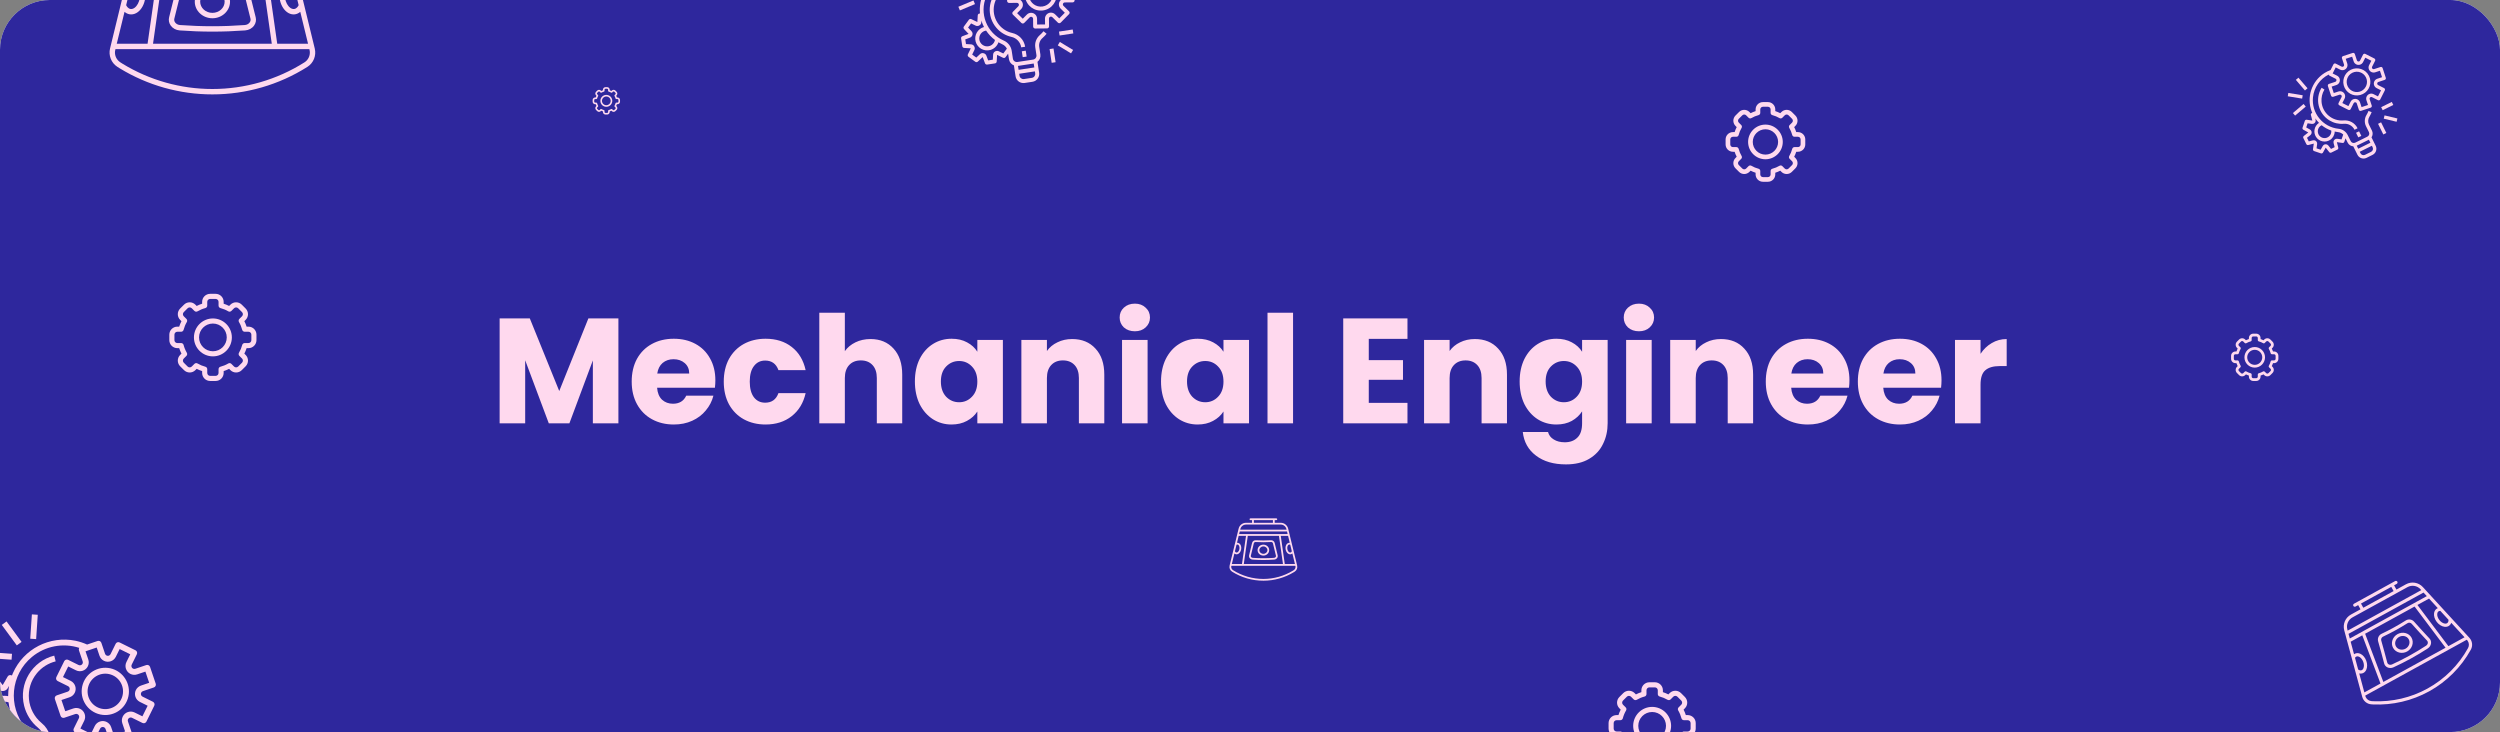 <svg width="1004" height="294" viewBox="0 0 1004 294" fill="none" xmlns="http://www.w3.org/2000/svg">
<rect x="0" y="0" width="1004" height="294" fill="#808080" stroke="none"/>
<g clip-path="url(#clip0)">
<rect width="1004" height="294" rx="20" fill="white"/>
<rect width="1004" height="294" rx="20" fill="#2E279D"/>
<path d="M248.352 127.88V170H238.092V144.74L228.672 170H220.392L210.912 144.68V170H200.652V127.88H212.772L224.592 157.04L236.292 127.88H248.352ZM287.29 152.72C287.29 153.68 287.23 154.68 287.11 155.72H263.89C264.05 157.8 264.71 159.4 265.87 160.52C267.07 161.6 268.53 162.14 270.25 162.14C272.81 162.14 274.59 161.06 275.59 158.9H286.51C285.95 161.1 284.93 163.08 283.45 164.84C282.01 166.6 280.19 167.98 277.99 168.98C275.79 169.98 273.33 170.48 270.61 170.48C267.33 170.48 264.41 169.78 261.85 168.38C259.29 166.98 257.29 164.98 255.85 162.38C254.41 159.78 253.69 156.74 253.69 153.26C253.69 149.78 254.39 146.74 255.79 144.14C257.23 141.54 259.23 139.54 261.79 138.14C264.35 136.74 267.29 136.04 270.61 136.04C273.85 136.04 276.73 136.72 279.25 138.08C281.77 139.44 283.73 141.38 285.13 143.9C286.57 146.42 287.29 149.36 287.29 152.72ZM276.79 150.02C276.79 148.26 276.19 146.86 274.99 145.82C273.79 144.78 272.29 144.26 270.49 144.26C268.77 144.26 267.31 144.76 266.11 145.76C264.95 146.76 264.23 148.18 263.95 150.02H276.79ZM290.662 153.26C290.662 149.78 291.362 146.74 292.762 144.14C294.202 141.54 296.182 139.54 298.702 138.14C301.262 136.74 304.182 136.04 307.462 136.04C311.662 136.04 315.162 137.14 317.962 139.34C320.802 141.54 322.662 144.64 323.542 148.64H312.622C311.702 146.08 309.922 144.8 307.282 144.8C305.402 144.8 303.902 145.54 302.782 147.02C301.662 148.46 301.102 150.54 301.102 153.26C301.102 155.98 301.662 158.08 302.782 159.56C303.902 161 305.402 161.72 307.282 161.72C309.922 161.72 311.702 160.44 312.622 157.88H323.542C322.662 161.8 320.802 164.88 317.962 167.12C315.122 169.36 311.622 170.48 307.462 170.48C304.182 170.48 301.262 169.78 298.702 168.38C296.182 166.98 294.202 164.98 292.762 162.38C291.362 159.78 290.662 156.74 290.662 153.26ZM349.611 136.16C353.451 136.16 356.531 137.44 358.851 140C361.171 142.52 362.331 146 362.331 150.44V170H352.131V151.82C352.131 149.58 351.551 147.84 350.391 146.6C349.231 145.36 347.671 144.74 345.711 144.74C343.751 144.74 342.191 145.36 341.031 146.6C339.871 147.84 339.291 149.58 339.291 151.82V170H329.031V125.6H339.291V141.02C340.331 139.54 341.751 138.36 343.551 137.48C345.351 136.6 347.371 136.16 349.611 136.16ZM367.42 153.2C367.42 149.76 368.06 146.74 369.34 144.14C370.66 141.54 372.44 139.54 374.68 138.14C376.92 136.74 379.42 136.04 382.18 136.04C384.54 136.04 386.6 136.52 388.36 137.48C390.16 138.44 391.54 139.7 392.5 141.26V136.52H402.76V170H392.5V165.26C391.5 166.82 390.1 168.08 388.3 169.04C386.54 170 384.48 170.48 382.12 170.48C379.4 170.48 376.92 169.78 374.68 168.38C372.44 166.94 370.66 164.92 369.34 162.32C368.06 159.68 367.42 156.64 367.42 153.2ZM392.5 153.26C392.5 150.7 391.78 148.68 390.34 147.2C388.94 145.72 387.22 144.98 385.18 144.98C383.14 144.98 381.4 145.72 379.96 147.2C378.56 148.64 377.86 150.64 377.86 153.2C377.86 155.76 378.56 157.8 379.96 159.32C381.4 160.8 383.14 161.54 385.18 161.54C387.22 161.54 388.94 160.8 390.34 159.32C391.78 157.84 392.5 155.82 392.5 153.26ZM430.583 136.16C434.503 136.16 437.623 137.44 439.943 140C442.303 142.52 443.483 146 443.483 150.44V170H433.283V151.82C433.283 149.58 432.703 147.84 431.543 146.6C430.383 145.36 428.823 144.74 426.863 144.74C424.903 144.74 423.343 145.36 422.183 146.6C421.023 147.84 420.443 149.58 420.443 151.82V170H410.183V136.52H420.443V140.96C421.483 139.48 422.883 138.32 424.643 137.48C426.403 136.6 428.383 136.16 430.583 136.16ZM455.773 133.04C453.973 133.04 452.493 132.52 451.333 131.48C450.213 130.4 449.653 129.08 449.653 127.52C449.653 125.92 450.213 124.6 451.333 123.56C452.493 122.48 453.973 121.94 455.773 121.94C457.533 121.94 458.973 122.48 460.093 123.56C461.253 124.6 461.833 125.92 461.833 127.52C461.833 129.08 461.253 130.4 460.093 131.48C458.973 132.52 457.533 133.04 455.773 133.04ZM460.873 136.52V170H450.613V136.52H460.873ZM466.268 153.2C466.268 149.76 466.908 146.74 468.188 144.14C469.508 141.54 471.288 139.54 473.528 138.14C475.768 136.74 478.268 136.04 481.028 136.04C483.388 136.04 485.448 136.52 487.208 137.48C489.008 138.44 490.388 139.7 491.348 141.26V136.52H501.608V170H491.348V165.26C490.348 166.82 488.948 168.08 487.148 169.04C485.388 170 483.328 170.48 480.968 170.48C478.248 170.48 475.768 169.78 473.528 168.38C471.288 166.94 469.508 164.92 468.188 162.32C466.908 159.68 466.268 156.64 466.268 153.2ZM491.348 153.26C491.348 150.7 490.628 148.68 489.188 147.2C487.788 145.72 486.068 144.98 484.028 144.98C481.988 144.98 480.248 145.72 478.808 147.2C477.408 148.64 476.708 150.64 476.708 153.2C476.708 155.76 477.408 157.8 478.808 159.32C480.248 160.8 481.988 161.54 484.028 161.54C486.068 161.54 487.788 160.8 489.188 159.32C490.628 157.84 491.348 155.82 491.348 153.26ZM519.291 125.6V170H509.031V125.6H519.291ZM549.701 136.1V144.62H563.441V152.54H549.701V161.78H565.241V170H539.441V127.88H565.241V136.1H549.701ZM592.302 136.16C596.222 136.16 599.342 137.44 601.662 140C604.022 142.52 605.202 146 605.202 150.44V170H595.002V151.82C595.002 149.58 594.422 147.84 593.262 146.6C592.102 145.36 590.542 144.74 588.582 144.74C586.622 144.74 585.062 145.36 583.902 146.6C582.742 147.84 582.162 149.58 582.162 151.82V170H571.902V136.52H582.162V140.96C583.202 139.48 584.602 138.32 586.362 137.48C588.122 136.6 590.102 136.16 592.302 136.16ZM625.051 136.04C627.411 136.04 629.471 136.52 631.231 137.48C633.031 138.44 634.411 139.7 635.371 141.26V136.52H645.631V169.94C645.631 173.02 645.011 175.8 643.771 178.28C642.571 180.8 640.711 182.8 638.191 184.28C635.711 185.76 632.611 186.5 628.891 186.5C623.931 186.5 619.911 185.32 616.831 182.96C613.751 180.64 611.991 177.48 611.551 173.48H621.691C622.011 174.76 622.771 175.76 623.971 176.48C625.171 177.24 626.651 177.62 628.411 177.62C630.531 177.62 632.211 177 633.451 175.76C634.731 174.56 635.371 172.62 635.371 169.94V165.2C634.371 166.76 632.991 168.04 631.231 169.04C629.471 170 627.411 170.48 625.051 170.48C622.291 170.48 619.791 169.78 617.551 168.38C615.311 166.94 613.531 164.92 612.211 162.32C610.931 159.68 610.291 156.64 610.291 153.2C610.291 149.76 610.931 146.74 612.211 144.14C613.531 141.54 615.311 139.54 617.551 138.14C619.791 136.74 622.291 136.04 625.051 136.04ZM635.371 153.26C635.371 150.7 634.651 148.68 633.211 147.2C631.811 145.72 630.091 144.98 628.051 144.98C626.011 144.98 624.271 145.72 622.831 147.2C621.431 148.64 620.731 150.64 620.731 153.2C620.731 155.76 621.431 157.8 622.831 159.32C624.271 160.8 626.011 161.54 628.051 161.54C630.091 161.54 631.811 160.8 633.211 159.32C634.651 157.84 635.371 155.82 635.371 153.26ZM658.214 133.04C656.414 133.04 654.934 132.52 653.774 131.48C652.654 130.4 652.094 129.08 652.094 127.52C652.094 125.92 652.654 124.6 653.774 123.56C654.934 122.48 656.414 121.94 658.214 121.94C659.974 121.94 661.414 122.48 662.534 123.56C663.694 124.6 664.274 125.92 664.274 127.52C664.274 129.08 663.694 130.4 662.534 131.48C661.414 132.52 659.974 133.04 658.214 133.04ZM663.314 136.52V170H653.054V136.52H663.314ZM691.149 136.16C695.069 136.16 698.189 137.44 700.509 140C702.869 142.52 704.049 146 704.049 150.44V170H693.849V151.82C693.849 149.58 693.269 147.84 692.109 146.6C690.949 145.36 689.389 144.74 687.429 144.74C685.469 144.74 683.909 145.36 682.749 146.6C681.589 147.84 681.009 149.58 681.009 151.82V170H670.749V136.52H681.009V140.96C682.049 139.48 683.449 138.32 685.209 137.48C686.969 136.6 688.949 136.16 691.149 136.16ZM742.739 152.72C742.739 153.68 742.679 154.68 742.559 155.72H719.339C719.499 157.8 720.159 159.4 721.319 160.52C722.519 161.6 723.979 162.14 725.699 162.14C728.259 162.14 730.039 161.06 731.039 158.9H741.959C741.399 161.1 740.379 163.08 738.899 164.84C737.459 166.6 735.639 167.98 733.439 168.98C731.239 169.98 728.779 170.48 726.059 170.48C722.779 170.48 719.859 169.78 717.299 168.38C714.739 166.98 712.739 164.98 711.299 162.38C709.859 159.78 709.139 156.74 709.139 153.26C709.139 149.78 709.839 146.74 711.239 144.14C712.679 141.54 714.679 139.54 717.239 138.14C719.799 136.74 722.739 136.04 726.059 136.04C729.299 136.04 732.179 136.72 734.699 138.08C737.219 139.44 739.179 141.38 740.579 143.9C742.019 146.42 742.739 149.36 742.739 152.72ZM732.239 150.02C732.239 148.26 731.639 146.86 730.439 145.82C729.239 144.78 727.739 144.26 725.939 144.26C724.219 144.26 722.759 144.76 721.559 145.76C720.399 146.76 719.679 148.18 719.399 150.02H732.239ZM779.712 152.72C779.712 153.68 779.652 154.68 779.532 155.72H756.312C756.472 157.8 757.132 159.4 758.292 160.52C759.492 161.6 760.952 162.14 762.672 162.14C765.232 162.14 767.012 161.06 768.012 158.9H778.932C778.372 161.1 777.352 163.08 775.872 164.84C774.432 166.6 772.612 167.98 770.412 168.98C768.212 169.98 765.752 170.48 763.032 170.48C759.752 170.48 756.832 169.78 754.272 168.38C751.712 166.98 749.712 164.98 748.272 162.38C746.832 159.78 746.112 156.74 746.112 153.26C746.112 149.78 746.812 146.74 748.212 144.14C749.652 141.54 751.652 139.54 754.212 138.14C756.772 136.74 759.712 136.04 763.032 136.04C766.272 136.04 769.152 136.72 771.672 138.08C774.192 139.44 776.152 141.38 777.552 143.9C778.992 146.42 779.712 149.36 779.712 152.72ZM769.212 150.02C769.212 148.26 768.612 146.86 767.412 145.82C766.212 144.78 764.712 144.26 762.912 144.26C761.192 144.26 759.732 144.76 758.532 145.76C757.372 146.76 756.652 148.18 756.372 150.02H769.212ZM795.384 142.1C796.584 140.26 798.084 138.82 799.884 137.78C801.684 136.7 803.684 136.16 805.884 136.16V147.02H803.064C800.504 147.02 798.584 147.58 797.304 148.7C796.024 149.78 795.384 151.7 795.384 154.46V170H785.124V136.52H795.384V142.1Z" fill="#FFD9EE"/>
<path d="M991.727 256.163L973.023 235.766C971.282 233.867 968.489 233.408 966.232 234.65L962.399 236.76L961.468 235.067L962.523 234.487C962.836 234.314 962.95 233.921 962.778 233.608C962.606 233.295 962.212 233.181 961.899 233.353L960.277 234.246L946.984 241.56L945.362 242.453C945.049 242.625 944.934 243.018 945.107 243.331C945.279 243.644 945.672 243.759 945.986 243.586L947.041 243.006L947.972 244.698L944.139 246.807C941.881 248.049 940.774 250.654 941.447 253.141L948.665 279.85C949.116 281.521 950.578 282.73 952.302 282.858C952.607 282.88 952.854 282.896 953.036 282.904C960.867 283.252 968.637 281.439 975.506 277.659C982.581 273.766 988.385 267.972 992.289 260.904C992.289 260.904 992.3 260.885 992.3 260.885C993.142 259.353 992.912 257.455 991.727 256.163ZM947.468 270.462C947.941 270.566 948.412 270.543 948.845 270.383C948.959 270.342 949.068 270.292 949.173 270.234C949.647 269.973 950.028 269.551 950.287 268.995C950.756 267.984 950.757 266.62 950.291 265.349C949.826 264.077 948.945 263.037 947.933 262.568C947.254 262.253 946.564 262.207 945.939 262.437C945.739 262.51 945.552 262.61 945.38 262.733L944.022 257.711L948.688 255.144L956.007 274.503L949.524 278.07L947.468 270.462ZM945.771 264.183C945.93 263.921 946.135 263.742 946.383 263.652C946.758 263.515 947.137 263.625 947.389 263.741C948.095 264.069 948.725 264.836 949.075 265.794C949.426 266.751 949.44 267.743 949.112 268.45C948.995 268.701 948.778 269.03 948.399 269.169C947.874 269.362 947.342 269.085 947.039 268.872L945.771 264.183ZM943.167 254.546L973.289 237.971L974.605 239.406L943.675 256.425L943.167 254.546ZM949.833 254.513L969.696 243.584L982.132 260.128L957.153 273.872L949.833 254.513ZM983.277 259.497L970.841 242.954L975.505 240.388L979.021 244.222C978.825 244.301 978.642 244.405 978.474 244.534C977.945 244.94 977.613 245.548 977.516 246.29C977.371 247.395 977.778 248.696 978.603 249.769C979.428 250.844 980.581 251.573 981.686 251.717C982.294 251.797 982.855 251.701 983.328 251.441C983.433 251.383 983.533 251.318 983.629 251.244C983.996 250.963 984.268 250.578 984.433 250.123L989.758 255.931L983.277 259.497L983.277 259.497ZM983.321 248.911C983.338 249.281 983.286 249.877 982.841 250.217C982.523 250.461 982.129 250.47 981.854 250.434C981.082 250.333 980.251 249.79 979.63 248.98C979.008 248.173 978.698 247.23 978.799 246.458C978.835 246.183 978.945 245.804 979.263 245.56C979.47 245.4 979.73 245.323 980.036 245.328L983.321 248.911ZM948.175 242.382L960.334 235.691L961.265 237.383L949.106 244.074L948.175 242.382ZM944.762 247.941L966.856 235.784C968.589 234.831 970.732 235.183 972.069 236.641L972.389 236.99L942.819 253.26L942.696 252.803C942.18 250.894 943.03 248.894 944.762 247.941ZM991.166 260.261L991.156 260.278C987.37 267.132 981.743 272.75 974.882 276.525C968.222 280.19 960.687 281.949 953.093 281.611C952.91 281.603 952.667 281.587 952.398 281.567C951.368 281.491 950.475 280.849 950.061 279.925C950.002 279.793 949.872 279.356 949.872 279.356L990.658 256.913C990.658 256.913 990.916 257.203 990.979 257.291C991.605 258.156 991.688 259.312 991.166 260.261Z" fill="#FFD9EE"/>
<path d="M975.685 256.427C973.6 254.206 971.515 251.923 969.487 249.64C968.643 248.696 967.257 248.494 966.16 249.18C964.604 250.162 962.997 251.11 961.385 251.997C959.773 252.884 958.114 253.733 956.452 254.522C955.291 255.078 954.714 256.36 955.061 257.581C955.902 260.508 956.715 263.491 957.476 266.443C957.648 267.123 958.121 267.693 958.774 268.006C959.522 268.365 960.411 268.36 961.212 267.993C963.588 266.906 965.953 265.716 968.242 264.456C970.531 263.197 972.802 261.836 974.993 260.411C975.731 259.93 976.21 259.182 976.308 258.358C976.393 257.639 976.165 256.934 975.685 256.427ZM975.023 258.206C974.97 258.648 974.702 259.056 974.287 259.326C972.123 260.733 969.88 262.078 967.619 263.322C965.357 264.567 963.021 265.742 960.674 266.817C960.223 267.023 959.735 267.031 959.333 266.839C959.023 266.69 958.809 266.437 958.73 266.123C957.965 263.156 957.149 260.162 956.306 257.225C956.142 256.649 956.408 256.018 956.937 255.727C956.96 255.714 956.984 255.702 957.007 255.691C958.692 254.892 960.375 254.03 962.01 253.131C963.644 252.231 965.273 251.27 966.851 250.275C967.396 249.931 968.1 250.03 968.521 250.501C970.556 252.791 972.648 255.083 974.743 257.315C974.964 257.548 975.063 257.865 975.023 258.206Z" fill="#FFD9EE"/>
<path d="M962.852 254.659C960.807 255.784 960.007 258.266 961.066 260.191C962.126 262.117 964.651 262.769 966.695 261.644C968.739 260.519 969.54 258.038 968.48 256.112C967.42 254.186 964.896 253.535 962.852 254.659ZM966.071 260.51C964.652 261.291 962.915 260.868 962.2 259.567C961.484 258.267 962.057 256.574 963.475 255.793C964.894 255.013 966.631 255.435 967.346 256.736C968.062 258.036 967.49 259.729 966.071 260.51Z" fill="#FFD9EE"/>
<path d="M493.81 227.137L497.428 212.297C497.764 210.915 498.993 209.95 500.414 209.95H502.829V208.884H502.164C501.967 208.884 501.807 208.724 501.807 208.527C501.807 208.33 501.967 208.17 502.164 208.17H503.187H511.561H512.583C512.78 208.17 512.94 208.33 512.94 208.527C512.94 208.724 512.78 208.884 512.583 208.884H511.918V209.95H514.333C515.755 209.95 516.983 210.915 517.32 212.297L520.936 227.133C521.162 228.061 520.777 229.034 519.977 229.555C519.836 229.647 519.721 229.72 519.635 229.773C515.941 232.025 511.701 233.215 507.374 233.215C502.917 233.215 498.569 231.958 494.8 229.579C494.8 229.579 494.79 229.572 494.79 229.572C493.975 229.056 493.581 228.077 493.81 227.137ZM519.017 222.275C518.816 222.451 518.582 222.565 518.33 222.603C518.264 222.613 518.198 222.618 518.131 222.618C517.833 222.618 517.536 222.515 517.263 222.315C516.767 221.951 516.404 221.292 516.291 220.553C516.178 219.814 516.327 219.077 516.691 218.581C516.936 218.248 517.257 218.043 517.621 217.987C517.737 217.969 517.854 217.968 517.97 217.982L517.29 215.192H514.351L515.963 226.501H520.047L519.017 222.275ZM518.167 218.787C518.02 218.703 517.874 218.671 517.73 218.693C517.511 218.726 517.358 218.88 517.267 219.004C517.013 219.35 516.912 219.889 516.997 220.445C517.082 221.001 517.34 221.485 517.686 221.739C517.81 221.83 518.002 221.931 518.223 221.897C518.528 221.851 518.711 221.575 518.801 221.392L518.167 218.787ZM516.862 213.434H497.886L497.631 214.478H517.116L516.862 213.434ZM513.629 215.192H501.116L499.505 226.501H515.241L513.629 215.192ZM498.783 226.501L500.395 215.192H497.457L496.777 217.981C496.893 217.968 497.009 217.969 497.125 217.987C497.489 218.043 497.811 218.248 498.055 218.581C498.419 219.077 498.569 219.814 498.455 220.553C498.342 221.292 497.979 221.951 497.483 222.315C497.21 222.515 496.913 222.618 496.615 222.618C496.549 222.618 496.483 222.613 496.417 222.603C496.165 222.565 495.931 222.451 495.73 222.275L494.7 226.501H498.783V226.501ZM495.945 221.393C496.036 221.577 496.219 221.851 496.525 221.897C496.744 221.931 496.937 221.83 497.06 221.739C497.406 221.485 497.664 221.001 497.749 220.444C497.834 219.889 497.734 219.35 497.479 219.004C497.389 218.88 497.235 218.726 497.016 218.693C496.873 218.671 496.727 218.702 496.581 218.786L495.945 221.393ZM511.203 208.884H503.544V209.95H511.203V208.884ZM514.333 210.664H500.414C499.323 210.664 498.38 211.405 498.121 212.466L498.06 212.72H516.688L516.626 212.466C516.367 211.405 515.424 210.664 514.333 210.664ZM495.172 228.969L495.181 228.975C498.836 231.282 503.052 232.501 507.374 232.501C511.569 232.501 515.681 231.347 519.263 229.163C519.35 229.11 519.463 229.038 519.588 228.956C520.065 228.645 520.326 228.097 520.281 227.54C520.274 227.461 520.221 227.215 520.221 227.215H494.526C494.526 227.215 494.479 227.424 494.472 227.483C494.399 228.068 494.667 228.649 495.172 228.969Z" fill="#FFD9EE"/>
<path d="M501.638 222.998C502.055 221.369 502.456 219.711 502.829 218.067C502.986 217.386 503.602 216.92 504.315 216.959C505.329 217.02 506.358 217.051 507.374 217.051C508.389 217.051 509.418 217.02 510.431 216.959C511.141 216.919 511.76 217.386 511.918 218.068C512.29 219.708 512.69 221.366 513.108 222.996C513.206 223.371 513.129 223.772 512.896 224.098C512.63 224.47 512.199 224.705 511.714 224.74C510.276 224.846 508.815 224.9 507.373 224.9C505.931 224.9 504.471 224.846 503.033 224.74C502.548 224.704 502.117 224.47 501.85 224.097C501.618 223.772 501.54 223.371 501.638 222.998ZM502.431 223.682C502.574 223.882 502.812 224.008 503.085 224.028C504.506 224.133 505.948 224.186 507.373 224.186C508.798 224.186 510.24 224.133 511.661 224.028C511.934 224.008 512.172 223.882 512.315 223.682C512.425 223.528 512.462 223.348 512.416 223.175C511.997 221.537 511.595 219.872 511.221 218.228C511.147 217.905 510.851 217.671 510.517 217.671C510.503 217.671 510.488 217.672 510.474 217.673C509.446 217.734 508.403 217.765 507.374 217.765C506.344 217.765 505.3 217.734 504.272 217.673C503.918 217.651 503.604 217.886 503.525 218.227C503.151 219.875 502.749 221.54 502.329 223.177C502.285 223.348 502.321 223.528 502.431 223.682Z" fill="#FFD9EE"/>
<path d="M507.373 218.727C508.661 218.727 509.708 219.714 509.708 220.927C509.708 222.14 508.661 223.127 507.373 223.127C506.086 223.127 505.038 222.14 505.038 220.927C505.038 219.714 506.086 218.727 507.373 218.727ZM507.373 222.412C508.267 222.412 508.994 221.746 508.994 220.926C508.994 220.107 508.267 219.441 507.373 219.441C506.479 219.441 505.752 220.107 505.752 220.926C505.752 221.746 506.479 222.412 507.373 222.412Z" fill="#FFD9EE"/>
<path d="M126.407 19.485L115.444 -25.493C114.423 -29.68 110.701 -32.604 106.391 -32.604H99.072V-35.835H101.087C101.685 -35.835 102.17 -36.32 102.17 -36.918C102.17 -37.515 101.685 -38 101.087 -38H97.989H72.609H69.512C68.914 -38 68.429 -37.515 68.429 -36.918C68.429 -36.32 68.914 -35.835 69.512 -35.835H71.527V-32.604H64.207C59.898 -32.604 56.175 -29.68 55.155 -25.493L44.194 19.473C43.508 22.286 44.676 25.237 47.099 26.814C47.528 27.093 47.877 27.316 48.137 27.474C59.334 34.3 72.184 37.908 85.299 37.908C98.808 37.908 111.985 34.097 123.408 26.887C123.409 26.886 123.438 26.867 123.439 26.867C125.909 25.301 127.102 22.334 126.407 19.485ZM50.011 4.749C50.62 5.283 51.328 5.629 52.092 5.744C52.293 5.775 52.493 5.79 52.694 5.79C53.599 5.79 54.498 5.478 55.325 4.871C56.828 3.768 57.929 1.771 58.271 -0.469C58.616 -2.708 58.163 -4.943 57.059 -6.446C56.318 -7.455 55.343 -8.078 54.241 -8.246C53.889 -8.301 53.535 -8.303 53.183 -8.262L55.244 -16.718H64.152L59.268 17.557H46.889L50.011 4.749ZM52.588 -5.821C53.032 -6.077 53.476 -6.174 53.912 -6.107C54.573 -6.006 55.04 -5.539 55.314 -5.165C56.085 -4.115 56.391 -2.482 56.131 -0.797C55.874 0.889 55.094 2.355 54.044 3.126C53.669 3.4 53.085 3.707 52.418 3.604C51.493 3.465 50.937 2.629 50.664 2.073L52.588 -5.821ZM56.542 -22.046H114.056L114.827 -18.883H55.771L56.542 -22.046ZM66.339 -16.718H104.264L109.148 17.557H61.454L66.339 -16.718ZM111.335 17.557L106.45 -16.718H115.355L117.415 -8.263C117.065 -8.304 116.712 -8.301 116.362 -8.247C115.259 -8.078 114.283 -7.455 113.542 -6.446C112.439 -4.943 111.986 -2.708 112.33 -0.47C112.672 1.771 113.774 3.768 115.277 4.871C116.104 5.478 117.003 5.791 117.906 5.791C118.106 5.791 118.306 5.775 118.505 5.745C119.27 5.63 119.979 5.284 120.588 4.751L123.709 17.557H111.335V17.557ZM119.936 2.077C119.662 2.633 119.106 3.466 118.18 3.605C117.517 3.706 116.932 3.401 116.558 3.126C115.508 2.356 114.728 0.889 114.47 -0.798C114.211 -2.482 114.516 -4.115 115.287 -5.165C115.562 -5.539 116.028 -6.006 116.691 -6.107C117.124 -6.174 117.567 -6.078 118.01 -5.823L119.936 2.077ZM73.692 -35.835H96.907V-32.604H73.692V-35.835ZM64.207 -30.439H106.391C109.7 -30.439 112.557 -28.194 113.341 -24.98L113.528 -24.21H57.07L57.258 -24.98C58.041 -28.194 60.899 -30.439 64.207 -30.439ZM122.28 25.038L122.253 25.055C111.176 32.047 98.398 35.743 85.299 35.743C72.582 35.743 60.121 32.244 49.264 25.625C49.002 25.465 48.659 25.246 48.281 25C46.833 24.057 46.041 22.397 46.18 20.709C46.2 20.468 46.361 19.722 46.361 19.722H124.237C124.237 19.722 124.38 20.355 124.402 20.534C124.622 22.308 123.81 24.068 122.28 25.038Z" fill="#FFD9EE"/>
<path d="M102.683 6.934C101.419 1.997 100.205 -3.029 99.073 -8.01C98.597 -10.075 96.729 -11.488 94.569 -11.368C91.495 -11.183 88.376 -11.09 85.299 -11.09C82.221 -11.09 79.103 -11.184 76.032 -11.368C73.882 -11.489 72.003 -10.076 71.527 -8.007C70.399 -3.039 69.185 1.988 67.919 6.929C67.622 8.065 67.856 9.281 68.561 10.267C69.369 11.396 70.675 12.106 72.145 12.214C76.504 12.536 80.93 12.699 85.3 12.699C89.671 12.699 94.097 12.536 98.456 12.214C99.926 12.106 101.232 11.396 102.039 10.266C102.744 9.281 102.978 8.065 102.683 6.934ZM100.278 9.007C99.846 9.612 99.123 9.994 98.296 10.056C93.991 10.373 89.618 10.535 85.301 10.535C80.983 10.535 76.611 10.373 72.305 10.056C71.478 9.994 70.755 9.613 70.322 9.007C69.988 8.54 69.878 7.996 70.016 7.471C71.287 2.506 72.506 -2.54 73.637 -7.524C73.863 -8.501 74.76 -9.21 75.772 -9.21C75.816 -9.21 75.86 -9.209 75.903 -9.206C79.017 -9.02 82.178 -8.925 85.299 -8.925C88.42 -8.925 91.582 -9.02 94.698 -9.206C95.773 -9.27 96.725 -8.559 96.963 -7.527C98.098 -2.531 99.317 2.515 100.587 7.476C100.723 7.996 100.613 8.54 100.278 9.007Z" fill="#FFD9EE"/>
<path d="M85.301 -6.004C81.398 -6.004 78.223 -3.013 78.223 0.664C78.223 4.34 81.398 7.332 85.301 7.332C89.204 7.332 92.379 4.34 92.379 0.664C92.379 -3.013 89.204 -6.004 85.301 -6.004ZM85.301 5.167C82.592 5.167 80.388 3.147 80.388 0.664C80.388 -1.819 82.592 -3.839 85.301 -3.839C88.01 -3.839 90.214 -1.819 90.214 0.664C90.214 3.147 88.01 5.167 85.301 5.167Z" fill="#FFD9EE"/>
<g clip-path="url(#clip1)">
<path d="M956.004 26.91C956.004 26.91 956.004 26.91 956.004 26.91L956.002 26.91L953.462 27.743C953.105 27.86 952.721 27.666 952.603 27.309C952.547 27.138 952.561 26.951 952.643 26.79L953.85 24.404C954.019 24.069 953.885 23.66 953.55 23.49L949.908 21.647C949.572 21.477 949.163 21.612 948.994 21.947L947.787 24.332C947.619 24.669 947.211 24.805 946.875 24.637C946.711 24.556 946.588 24.412 946.531 24.239L945.698 21.698C945.581 21.341 945.197 21.147 944.84 21.264C944.84 21.264 944.839 21.264 944.839 21.264L940.963 22.535C940.606 22.652 940.411 23.036 940.528 23.393C940.528 23.394 940.528 23.394 940.528 23.394L941.361 25.934C941.479 26.291 941.284 26.675 940.927 26.793C940.756 26.849 940.569 26.835 940.408 26.753L938.023 25.546C937.688 25.376 937.278 25.511 937.109 25.846L935.955 28.127C935.083 28.448 934.246 28.861 933.461 29.359C928.337 32.663 926.218 39.097 928.376 44.799C928.445 44.98 928.524 45.154 928.6 45.33L928.417 45.42C928.128 45.564 927.979 45.891 928.061 46.203L928.63 48.415L926.367 48.085C926.042 48.038 925.729 48.229 925.624 48.54L924.698 51.274C924.593 51.584 924.725 51.926 925.011 52.086L927.003 53.199L925.206 54.611C924.956 54.81 924.879 55.158 925.022 55.444L926.227 57.884C926.369 58.173 926.695 58.322 927.006 58.242L929.219 57.673L928.893 59.931C928.846 60.255 929.037 60.568 929.348 60.673L932.082 61.599C932.393 61.704 932.735 61.572 932.894 61.285L934.005 59.291L935.417 61.087C935.615 61.342 935.965 61.423 936.255 61.281L938.695 60.075C938.983 59.933 939.133 59.608 939.053 59.296L938.484 57.083L940.741 57.409C941.066 57.456 941.378 57.265 941.483 56.955L941.961 55.536L942.82 57.275C943.251 58.141 944.112 58.712 945.078 58.773L946.752 62.161C947.418 63.509 949.05 64.061 950.397 63.396L952.837 62.19C954.184 61.525 954.737 59.893 954.071 58.545L952.397 55.156C952.936 54.352 953.005 53.322 952.579 52.453L951.386 50.039C950.901 49.015 950.969 47.815 951.567 46.852C951.911 46.274 952.21 45.669 952.46 45.045L951.198 44.538C950.974 45.097 950.706 45.638 950.398 46.156C949.563 47.514 949.475 49.204 950.166 50.642L951.359 53.056C951.692 53.73 951.416 54.545 950.742 54.878L945.862 57.289C945.189 57.622 944.373 57.346 944.04 56.672L942.822 54.207C942.115 52.811 940.744 51.873 939.187 51.721C932.852 51.071 928.242 45.41 928.892 39.074C929.295 35.144 931.682 31.693 935.218 29.93C935.22 29.957 935.223 29.983 935.227 30.009C935.284 30.18 935.406 30.322 935.567 30.403L937.952 31.61C938.2 31.731 938.348 31.993 938.323 32.269C938.303 32.543 938.119 32.778 937.858 32.864L935.317 33.697C934.96 33.813 934.766 34.198 934.883 34.555C934.883 34.555 934.883 34.555 934.883 34.556L936.155 38.434C936.272 38.791 936.656 38.986 937.013 38.869C937.013 38.868 937.013 38.868 937.014 38.868L939.554 38.035C939.911 37.918 940.295 38.112 940.412 38.469C940.469 38.641 940.455 38.828 940.373 38.989L939.166 41.373C938.997 41.709 939.131 42.118 939.466 42.288L943.109 44.13C943.444 44.3 943.853 44.166 944.023 43.831L945.23 41.446C945.4 41.111 945.81 40.977 946.145 41.147C946.305 41.228 946.427 41.37 946.483 41.541L947.317 44.081C947.433 44.438 947.818 44.633 948.175 44.516C948.175 44.516 948.175 44.516 948.175 44.516L952.054 43.243C952.084 43.233 952.114 43.221 952.142 43.206C952.446 43.057 952.594 42.706 952.488 42.385L951.655 39.845C951.537 39.488 951.732 39.103 952.089 38.986C952.26 38.929 952.447 38.944 952.608 39.025L954.993 40.232C955.329 40.401 955.738 40.267 955.908 39.932L957.751 36.29C957.92 35.954 957.786 35.545 957.451 35.375L955.066 34.169C954.818 34.047 954.67 33.785 954.695 33.51C954.71 33.234 954.896 32.997 955.16 32.916L957.7 32.082C958.057 31.965 958.252 31.581 958.135 31.224C958.135 31.224 958.135 31.224 958.135 31.224L956.862 27.345C956.745 26.988 956.361 26.793 956.004 26.91ZM946.465 58.509L951.345 56.098L951.947 57.318L947.068 59.729L946.465 58.509ZM947.671 60.949L952.55 58.538L952.851 59.148C953.184 59.822 952.908 60.638 952.234 60.971L949.794 62.176C949.121 62.509 948.305 62.232 947.972 61.559L947.671 60.949ZM937.618 52.829C938.086 52.937 938.559 53.019 939.036 53.074C939.792 53.153 940.498 53.49 941.036 54.027L940.373 55.98L938.674 55.732C937.931 55.624 937.24 56.139 937.132 56.883C937.106 57.061 937.116 57.243 937.161 57.417L937.593 59.098L936.144 59.814L935.073 58.452C934.608 57.861 933.753 57.758 933.162 58.223C933.021 58.334 932.903 58.473 932.815 58.63L931.978 60.127L930.318 59.567L930.566 57.87C930.674 57.126 930.16 56.436 929.416 56.327C929.238 56.301 929.056 56.31 928.881 56.355L927.202 56.786L926.486 55.337L927.849 54.266C928.439 53.8 928.54 52.945 928.074 52.355C927.964 52.215 927.827 52.098 927.672 52.011L926.171 51.172L926.734 49.514L928.434 49.761C929.178 49.869 929.868 49.353 929.976 48.61C930.001 48.432 929.992 48.25 929.947 48.076L929.803 47.516C930.248 48.17 930.752 48.782 931.308 49.345C929.42 50.576 928.886 53.105 930.117 54.993C931.348 56.882 933.877 57.416 935.765 56.185C936.902 55.444 937.597 54.186 937.618 52.829ZM936.246 52.438C936.416 53.929 935.346 55.275 933.855 55.446C932.364 55.615 931.017 54.545 930.847 53.054C930.717 51.913 931.318 50.814 932.348 50.307C932.356 50.303 932.363 50.3 932.371 50.296C933.53 51.228 934.841 51.953 936.246 52.438ZM956.626 31.001L954.732 31.622C953.661 31.974 953.078 33.127 953.429 34.198C953.598 34.712 953.964 35.138 954.447 35.383L956.225 36.282L954.996 38.711L953.218 37.812C952.212 37.303 950.984 37.705 950.476 38.711C950.231 39.194 950.189 39.754 950.357 40.269L950.985 42.162L948.4 43.01L947.779 41.116C947.428 40.045 946.275 39.461 945.204 39.812C944.689 39.981 944.262 40.347 944.018 40.83L943.118 42.608L940.69 41.38L941.589 39.602C942.098 38.596 941.695 37.368 940.689 36.859C940.207 36.614 939.646 36.572 939.132 36.74L937.238 37.362L936.391 34.777L938.284 34.155C939.355 33.804 939.939 32.651 939.588 31.58C939.419 31.066 939.053 30.639 938.57 30.395L936.788 29.495L938.016 27.067L939.795 27.967C940.801 28.476 942.028 28.073 942.537 27.067C942.782 26.584 942.824 26.024 942.656 25.51L942.034 23.616L944.619 22.768L945.241 24.662C945.592 25.733 946.745 26.316 947.816 25.964C948.331 25.796 948.757 25.43 949.001 24.947L949.901 23.169L952.329 24.397L951.43 26.176C950.921 27.181 951.323 28.409 952.329 28.918C952.812 29.163 953.372 29.205 953.886 29.037L955.78 28.415L956.626 31.001Z" fill="#FFD9EE"/>
<path d="M944.096 28.009C941.401 29.341 940.296 32.605 941.627 35.299C942.959 37.994 946.223 39.1 948.917 37.768C951.612 36.437 952.718 33.173 951.386 30.478C950.052 27.786 946.791 26.681 944.096 28.009ZM948.315 36.548C946.294 37.547 943.846 36.718 942.847 34.697C941.849 32.676 942.678 30.228 944.699 29.229C946.72 28.23 949.168 29.059 950.166 31.081C951.162 33.102 950.334 35.548 948.315 36.548Z" fill="#FFD9EE"/>
<path d="M947.406 52.733L946.186 53.336L947.09 55.166L948.31 54.563L947.406 52.733Z" fill="#FFD9EE"/>
<path d="M941.168 48.363C936.676 48.752 932.719 45.427 932.33 40.935C932.179 39.194 932.591 37.451 933.504 35.962L932.342 35.252C929.594 39.737 931.002 45.601 935.487 48.349C937.224 49.414 939.257 49.893 941.286 49.717C943.077 49.55 944.786 50.504 945.583 52.117L946.803 51.514C945.759 49.397 943.518 48.144 941.168 48.363Z" fill="#FFD9EE"/>
<path d="M960.545 40.93L956.275 43.039L956.878 44.259L961.147 42.15L960.545 40.93Z" fill="#FFD9EE"/>
<path d="M957.632 46.339L957.314 47.662L962.48 48.903L962.798 47.58L957.632 46.339Z" fill="#FFD9EE"/>
<path d="M956.246 49.126L955.026 49.728L957.136 53.998L958.356 53.395L956.246 49.126Z" fill="#FFD9EE"/>
<path d="M925.109 41.764L920.832 45.395L921.712 46.431L925.989 42.801L925.109 41.764Z" fill="#FFD9EE"/>
<path d="M918.986 37.324L918.768 38.666L924.543 39.606L924.762 38.264L918.986 37.324Z" fill="#FFD9EE"/>
<path d="M923.047 31.192L922.014 32.078L925.672 36.341L926.705 35.455L923.047 31.192Z" fill="#FFD9EE"/>
</g>
<g clip-path="url(#clip2)">
<path d="M61.415 281.827C61.415 281.827 61.415 281.827 61.415 281.827L61.414 281.824L57.234 279.759C56.647 279.468 56.406 278.757 56.696 278.17C56.835 277.887 57.081 277.672 57.379 277.571L61.796 276.077C62.417 275.867 62.75 275.193 62.54 274.573L60.258 267.83C60.048 267.209 59.375 266.876 58.754 267.086L54.339 268.581C53.719 268.794 53.044 268.465 52.83 267.845C52.727 267.545 52.748 267.215 52.89 266.93L54.957 262.751C55.248 262.163 55.007 261.452 54.42 261.161C54.42 261.161 54.419 261.161 54.419 261.161L48.041 258.008C47.454 257.717 46.743 257.957 46.452 258.544C46.452 258.544 46.452 258.544 46.452 258.544L44.385 262.723C44.095 263.311 43.383 263.552 42.796 263.262C42.514 263.122 42.298 262.876 42.197 262.578L40.704 258.162C40.494 257.541 39.821 257.208 39.2 257.418L34.978 258.848C33.499 258.182 31.954 257.674 30.368 257.334C19.955 255.186 9.457 260.605 5.178 270.337C5.042 270.646 4.927 270.959 4.807 271.271L4.469 271.16C3.934 270.985 3.35 271.211 3.071 271.7L1.076 275.148L-1.338 271.972C-1.684 271.516 -2.307 271.372 -2.818 271.63L-7.31 273.902C-7.821 274.16 -8.074 274.746 -7.913 275.295L-6.793 279.113L-10.754 278.675C-11.31 278.618 -11.83 278.957 -12.003 279.487L-13.483 283.996C-13.659 284.529 -13.436 285.113 -12.951 285.394L-9.501 287.389L-12.666 289.801C-13.121 290.147 -13.264 290.769 -13.007 291.28L-10.735 295.772C-10.477 296.283 -9.89 296.536 -9.341 296.374L-5.521 295.25L-5.959 299.211C-6.024 299.77 -5.687 300.298 -5.153 300.474L-0.644 301.955C-0.111 302.13 0.472 301.908 0.753 301.422L2.749 297.973L5.16 301.137C5.507 301.593 6.129 301.736 6.639 301.478L8.966 300.297L7.912 303.509C7.39 305.115 7.763 306.876 8.891 308.132L6.835 314.394C6.017 316.885 7.373 319.566 9.863 320.384L14.372 321.864C16.862 322.682 19.544 321.326 20.361 318.836L22.418 312.573C24.07 312.231 25.415 311.033 25.947 309.431L27.412 304.97C28.059 303.103 29.61 301.692 31.53 301.225C32.665 300.925 33.775 300.538 34.85 300.067L33.898 297.894C32.936 298.316 31.942 298.662 30.926 298.93C28.227 299.6 26.053 301.596 25.158 304.23L23.693 308.691C23.284 309.936 21.943 310.614 20.698 310.205L11.68 307.244C10.435 306.835 9.757 305.495 10.166 304.25L11.662 299.694C12.487 297.093 11.926 294.251 10.175 292.158C3.085 283.611 4.265 270.934 12.813 263.843C18.116 259.443 25.303 258.066 31.857 260.192C31.827 260.227 31.799 260.263 31.773 260.3C31.634 260.582 31.613 260.908 31.714 261.206L33.207 265.622C33.368 266.076 33.232 266.583 32.864 266.895C32.505 267.212 31.988 267.28 31.559 267.067L27.38 265C26.793 264.71 26.081 264.95 25.79 265.537C25.79 265.538 25.79 265.538 25.79 265.538L22.634 271.919C22.344 272.506 22.584 273.218 23.171 273.508C23.172 273.509 23.172 273.509 23.172 273.509L27.351 275.576C27.939 275.866 28.18 276.577 27.89 277.165C27.75 277.447 27.504 277.662 27.206 277.763L22.791 279.257C22.17 279.467 21.837 280.14 22.047 280.761L24.329 287.504C24.539 288.125 25.212 288.457 25.833 288.248L30.249 286.754C30.87 286.545 31.543 286.879 31.752 287.5C31.852 287.797 31.831 288.122 31.692 288.403L29.627 292.583C29.336 293.17 29.576 293.882 30.163 294.172C30.163 294.173 30.163 294.173 30.163 294.173L36.545 297.328C36.595 297.352 36.647 297.373 36.7 297.391C37.261 297.576 37.873 297.32 38.135 296.79L40.2 292.611C40.491 292.023 41.202 291.782 41.79 292.072C42.072 292.212 42.287 292.458 42.388 292.756L43.883 297.172C44.093 297.792 44.766 298.125 45.387 297.915L52.13 295.634C52.751 295.424 53.084 294.751 52.873 294.13L51.38 289.715C51.22 289.26 51.357 288.754 51.723 288.441C52.08 288.117 52.6 288.049 53.028 288.27L57.208 290.336C57.795 290.626 58.507 290.386 58.797 289.799C58.797 289.799 58.797 289.799 58.797 289.799L61.952 283.417C62.243 282.83 62.003 282.118 61.415 281.827ZM10.94 309.499L19.958 312.46L19.217 314.714L10.2 311.753L10.94 309.499ZM9.459 314.008L18.477 316.969L18.107 318.096C17.698 319.341 16.357 320.019 15.112 319.61L10.603 318.129C9.358 317.721 8.68 316.38 9.089 315.135L9.459 314.008ZM6.869 291.622C7.319 292.327 7.808 293.007 8.334 293.658C9.178 294.681 9.646 295.962 9.658 297.288L6.448 298.908L4.637 296.525C3.844 295.482 2.355 295.279 1.312 296.072C1.062 296.263 0.852 296.501 0.694 296.772L-0.821 299.393L-3.5 298.513L-3.168 295.509C-3.024 294.207 -3.964 293.034 -5.266 292.891C-5.579 292.856 -5.895 292.884 -6.196 292.973L-9.067 293.813L-10.448 291.09L-8.066 289.279C-7.023 288.487 -6.819 286.998 -7.612 285.954C-7.802 285.704 -8.04 285.493 -8.313 285.336L-10.928 283.821L-10.049 281.143L-7.044 281.474C-5.742 281.616 -4.571 280.674 -4.429 279.372C-4.395 279.062 -4.423 278.75 -4.51 278.451L-5.353 275.575L-2.627 274.2L-0.813 276.583C-0.019 277.626 1.47 277.828 2.512 277.034C2.762 276.844 2.971 276.606 3.129 276.334L3.634 275.461C3.388 276.819 3.267 278.197 3.273 279.577C-0.582 278.801 -4.335 281.297 -5.111 285.151C-5.886 289.005 -3.391 292.759 0.463 293.534C2.784 294.001 5.184 293.285 6.869 291.622ZM5.64 289.459C4.03 291.522 1.052 291.89 -1.011 290.28C-3.075 288.67 -3.442 285.692 -1.832 283.629C-0.601 282.05 1.49 281.416 3.391 282.045C3.406 282.05 3.419 282.054 3.434 282.059C3.737 284.634 4.483 287.138 5.64 289.459ZM57.191 287.678L54.075 286.138C52.313 285.267 50.179 285.989 49.307 287.751C48.889 288.597 48.824 289.575 49.127 290.469L50.24 293.761L45.745 295.282L44.63 291.991C44 290.129 41.98 289.13 40.118 289.76C39.224 290.062 38.486 290.707 38.068 291.553L36.536 294.677L32.283 292.573L33.823 289.458C34.695 287.696 33.973 285.561 32.212 284.689C31.365 284.27 30.387 284.205 29.492 284.508L26.201 285.621L24.68 281.126L27.97 280.011C29.833 279.381 30.832 277.361 30.202 275.499C29.899 274.605 29.254 273.867 28.408 273.449L25.292 271.909L27.396 267.656L30.512 269.196C32.273 270.067 34.408 269.346 35.28 267.584C35.699 266.737 35.764 265.759 35.461 264.864L34.342 261.569L38.838 260.048L39.952 263.339C40.582 265.202 42.602 266.201 44.464 265.571C45.358 265.269 46.095 264.623 46.514 263.777L48.054 260.662L52.308 262.764L50.768 265.879C49.896 267.642 50.619 269.776 52.381 270.648C53.227 271.066 54.205 271.131 55.099 270.828L58.391 269.715L59.911 274.21L56.62 275.325C54.757 275.955 53.758 277.975 54.388 279.837C54.691 280.731 55.336 281.468 56.182 281.887L59.298 283.427L57.191 287.678Z" fill="#FFD9EE"/>
<path d="M45.254 268.647C40.273 267.011 34.91 269.723 33.275 274.703C31.639 279.684 34.351 285.047 39.331 286.682C44.312 288.317 49.675 285.606 51.31 280.625C52.939 275.646 50.23 270.287 45.254 268.647ZM40.072 284.428C36.336 283.201 34.303 279.179 35.529 275.444C36.756 271.708 40.778 269.675 44.513 270.901C48.249 272.128 50.282 276.15 49.056 279.885C47.825 283.617 43.806 285.649 40.072 284.428Z" fill="#FFD9EE"/>
<path d="M16.744 290.401C10.678 285.398 9.817 276.425 14.82 270.359C16.759 268.008 19.401 266.342 22.357 265.604L21.778 263.301C12.878 265.526 7.467 274.543 9.691 283.443C10.552 286.89 12.496 289.97 15.237 292.23C17.67 294.21 18.631 297.485 17.653 300.466L19.907 301.206C21.195 297.297 19.937 292.999 16.744 290.401Z" fill="#FFD9EE"/>
<path d="M4.817 262.57L-4.94 261.863L-5.112 264.229L4.645 264.936L4.817 262.57Z" fill="#FFD9EE"/>
<path d="M2.624 249.561L0.712 250.965L6.752 259.191L8.663 257.788L2.624 249.561Z" fill="#FFD9EE"/>
<path d="M15.169 246.893L12.802 246.734L12.146 256.508L14.514 256.667L15.169 246.893Z" fill="#FFD9EE"/>
</g>
<g clip-path="url(#clip3)">
<path d="M904.904 153H906.096C907.061 153 907.845 152.215 907.845 151.251V150.848C908.255 150.717 908.654 150.551 909.036 150.353L909.322 150.639C910.015 151.332 911.124 151.312 911.796 150.639L912.639 149.796C913.313 149.123 913.332 148.014 912.639 147.322L912.353 147.036C912.551 146.654 912.717 146.255 912.848 145.845H913.251C914.215 145.845 915 145.061 915 144.096V142.904C915 141.939 914.215 141.155 913.251 141.155H912.848C912.716 140.745 912.551 140.346 912.353 139.964L912.639 139.678C913.332 138.986 913.313 137.877 912.639 137.204L911.796 136.361C911.122 135.686 910.013 135.669 909.322 136.361L909.036 136.647C908.654 136.449 908.255 136.283 907.845 136.152V135.749C907.845 134.785 907.061 134 906.096 134H904.904C903.939 134 903.155 134.785 903.155 135.749V136.152C902.745 136.283 902.346 136.449 901.964 136.647L901.678 136.361C900.985 135.668 899.876 135.688 899.204 136.361L898.361 137.204C897.688 137.877 897.668 138.986 898.361 139.678L898.647 139.964C898.449 140.346 898.284 140.745 898.152 141.155H897.749C896.785 141.155 896 141.939 896 142.904V144.096C896 145.061 896.785 145.845 897.749 145.845H898.152C898.284 146.255 898.449 146.654 898.647 147.036L898.361 147.322C897.668 148.014 897.687 149.123 898.361 149.796L899.204 150.639C899.878 151.314 900.987 151.331 901.678 150.639L901.964 150.353C902.346 150.551 902.745 150.717 903.155 150.848V151.251C903.155 152.215 903.939 153 904.904 153ZM908.85 149.184C908.319 149.498 907.746 149.736 907.15 149.89C906.904 149.953 906.732 150.175 906.732 150.429V151.251C906.732 151.601 906.447 151.887 906.096 151.887H904.904C904.553 151.887 904.268 151.601 904.268 151.251V150.429C904.268 150.175 904.096 149.953 903.85 149.89C903.254 149.736 902.681 149.498 902.15 149.184C901.931 149.055 901.652 149.09 901.473 149.27L900.89 149.852C900.639 150.103 900.236 150.097 899.992 149.852L899.148 149.009C898.904 148.765 898.896 148.362 899.148 148.11L899.73 147.527C899.91 147.348 899.945 147.069 899.816 146.85C899.501 146.319 899.264 145.746 899.11 145.15C899.046 144.904 898.825 144.732 898.571 144.732H897.749C897.399 144.732 897.113 144.447 897.113 144.096V142.904C897.113 142.553 897.399 142.268 897.749 142.268H898.571C898.825 142.268 899.046 142.096 899.11 141.85C899.264 141.254 899.501 140.681 899.816 140.15C899.945 139.931 899.91 139.652 899.73 139.473L899.148 138.891C898.896 138.639 898.903 138.236 899.148 137.992L899.991 137.148C900.236 136.904 900.639 136.896 900.89 137.148L901.473 137.73C901.652 137.91 901.931 137.945 902.15 137.816C902.681 137.502 903.253 137.264 903.85 137.11C904.096 137.047 904.268 136.825 904.268 136.571V135.749C904.268 135.399 904.553 135.113 904.904 135.113H906.096C906.447 135.113 906.732 135.399 906.732 135.749V136.571C906.732 136.825 906.904 137.047 907.15 137.11C907.746 137.264 908.319 137.502 908.85 137.816C909.069 137.945 909.348 137.91 909.527 137.73L910.109 137.148C910.36 136.897 910.764 136.903 911.008 137.148L911.852 137.991C912.096 138.235 912.104 138.638 911.852 138.89L911.27 139.473C911.09 139.652 911.055 139.931 911.184 140.15C911.498 140.681 911.736 141.254 911.89 141.85C911.953 142.096 912.175 142.268 912.429 142.268H913.251C913.601 142.268 913.887 142.553 913.887 142.904V144.096C913.887 144.447 913.601 144.732 913.251 144.732H912.429C912.175 144.732 911.954 144.904 911.89 145.15C911.736 145.746 911.498 146.319 911.184 146.85C911.055 147.069 911.09 147.348 911.27 147.527L911.852 148.109C912.104 148.361 912.097 148.764 911.852 149.008L911.009 149.852C910.764 150.097 910.361 150.104 910.11 149.852L909.527 149.27C909.395 149.137 909.12 149.025 908.85 149.184Z" fill="#FFD9EE"/>
<path d="M905.5 147.635C907.779 147.635 909.634 145.781 909.634 143.501C909.634 141.222 907.779 139.367 905.5 139.367C903.22 139.367 901.366 141.222 901.366 143.501C901.366 145.781 903.22 147.635 905.5 147.635ZM905.5 140.48C907.165 140.48 908.521 141.836 908.521 143.501C908.521 145.167 907.165 146.522 905.5 146.522C903.834 146.522 902.479 145.167 902.479 143.501C902.479 141.836 903.834 140.48 905.5 140.48Z" fill="#FFD9EE"/>
</g>
<g clip-path="url(#clip4)">
<path d="M707.996 73H710.004C711.628 73 712.95 71.678 712.95 70.054V69.375C713.641 69.154 714.312 68.876 714.956 68.542L715.438 69.024C716.604 70.191 718.472 70.157 719.604 69.023L721.024 67.604C722.158 66.471 722.191 64.603 721.023 63.437L720.542 62.956C720.876 62.312 721.154 61.641 721.375 60.95H722.054C723.678 60.95 725 59.629 725 58.004V55.996C725 54.371 723.678 53.05 722.054 53.05H721.375C721.154 52.359 720.876 51.688 720.542 51.044L721.024 50.562C722.19 49.397 722.158 47.529 721.023 46.396L719.604 44.976C718.469 43.84 716.601 43.812 715.437 44.977L714.956 45.458C714.311 45.124 713.641 44.846 712.95 44.625V43.946C712.95 42.322 711.628 41 710.004 41H707.996C706.372 41 705.05 42.322 705.05 43.946V44.625C704.359 44.846 703.688 45.124 703.044 45.458L702.562 44.976C701.396 43.809 699.528 43.843 698.396 44.977L696.976 46.396C695.842 47.529 695.809 49.397 696.977 50.563L697.458 51.044C697.124 51.688 696.846 52.359 696.625 53.05H695.946C694.322 53.05 693 54.371 693 55.996V58.004C693 59.629 694.322 60.95 695.946 60.95H696.625C696.846 61.641 697.124 62.312 697.458 62.956L696.976 63.438C695.81 64.603 695.842 66.471 696.977 67.604L698.396 69.024C699.531 70.16 701.399 70.189 702.563 69.023L703.044 68.542C703.688 68.876 704.359 69.154 705.05 69.375V70.054C705.05 71.678 706.372 73 707.996 73ZM714.643 66.573C713.747 67.103 712.783 67.503 711.778 67.762C711.364 67.869 711.075 68.242 711.075 68.67V70.054C711.075 70.645 710.595 71.125 710.004 71.125H707.996C707.405 71.125 706.925 70.645 706.925 70.054V68.67C706.925 68.242 706.636 67.869 706.222 67.762C705.216 67.503 704.253 67.103 703.357 66.573C702.989 66.355 702.52 66.415 702.217 66.717L701.237 67.698C700.814 68.121 700.135 68.111 699.723 67.698L698.302 66.278C697.891 65.867 697.877 65.188 698.302 64.764L699.283 63.783C699.585 63.48 699.645 63.011 699.427 62.643C698.897 61.747 698.497 60.784 698.238 59.778C698.131 59.364 697.757 59.075 697.33 59.075H695.946C695.355 59.075 694.875 58.595 694.875 58.004V55.996C694.875 55.405 695.355 54.925 695.946 54.925H697.33C697.758 54.925 698.131 54.636 698.238 54.222C698.497 53.217 698.897 52.253 699.427 51.357C699.645 50.989 699.585 50.52 699.283 50.217L698.302 49.237C697.878 48.813 697.889 48.135 698.302 47.723L699.722 46.302C700.134 45.89 700.813 45.878 701.236 46.302L702.217 47.283C702.52 47.586 702.989 47.645 703.357 47.427C704.253 46.897 705.216 46.497 706.222 46.238C706.636 46.131 706.925 45.758 706.925 45.33V43.946C706.925 43.355 707.405 42.875 707.996 42.875H710.004C710.595 42.875 711.075 43.355 711.075 43.946V45.33C711.075 45.758 711.364 46.131 711.778 46.238C712.783 46.497 713.747 46.897 714.643 47.427C715.011 47.645 715.48 47.585 715.783 47.283L716.763 46.302C717.186 45.879 717.865 45.889 718.277 46.302L719.698 47.722C720.109 48.133 720.123 48.812 719.698 49.236L718.717 50.217C718.415 50.52 718.355 50.989 718.573 51.357C719.103 52.253 719.503 53.216 719.762 54.222C719.869 54.636 720.242 54.925 720.67 54.925H722.054C722.645 54.925 723.125 55.405 723.125 55.996V58.004C723.125 58.595 722.645 59.075 722.054 59.075H720.67C720.242 59.075 719.869 59.364 719.762 59.778C719.503 60.783 719.103 61.747 718.573 62.643C718.355 63.011 718.415 63.48 718.717 63.783L719.698 64.763C720.122 65.187 720.111 65.865 719.698 66.277L718.278 67.698C717.866 68.11 717.187 68.122 716.764 67.698L715.783 66.717C715.56 66.494 715.096 66.305 714.643 66.573Z" fill="#FFD9EE"/>
<path d="M709 63.964C712.839 63.964 715.962 60.841 715.962 57.002C715.962 53.162 712.839 50.039 709 50.039C705.161 50.039 702.037 53.162 702.037 57.002C702.037 60.841 705.161 63.964 709 63.964ZM709 51.914C711.805 51.914 714.087 54.196 714.087 57.002C714.087 59.807 711.805 62.089 709 62.089C706.195 62.089 703.912 59.807 703.912 57.002C703.912 54.196 706.195 51.914 709 51.914Z" fill="#FFD9EE"/>
</g>
<g clip-path="url(#clip5)">
<path d="M84.402 153H86.598C88.375 153 89.82 151.555 89.82 149.778V149.035C90.576 148.794 91.309 148.489 92.014 148.124L92.541 148.651C93.817 149.928 95.86 149.89 97.098 148.65L98.651 147.098C99.891 145.859 99.927 143.816 98.65 142.541L98.124 142.014C98.489 141.309 98.794 140.576 99.035 139.82H99.778C101.555 139.82 103 138.375 103 136.598V134.402C103 132.625 101.555 131.18 99.778 131.18H99.035C98.793 130.424 98.489 129.691 98.124 128.986L98.651 128.459C99.927 127.184 99.892 125.142 98.65 123.902L97.098 122.349C95.856 121.106 93.814 121.075 92.541 122.35L92.014 122.876C91.309 122.511 90.576 122.206 89.82 121.965V121.222C89.82 119.445 88.375 118 86.598 118H84.402C82.625 118 81.18 119.445 81.18 121.222V121.965C80.424 122.206 79.691 122.511 78.986 122.876L78.459 122.349C77.183 121.072 75.14 121.11 73.902 122.35L72.349 123.902C71.109 125.141 71.073 127.184 72.35 128.459L72.876 128.986C72.511 129.691 72.207 130.424 71.965 131.18H71.222C69.445 131.18 68 132.625 68 134.402V136.598C68 138.375 69.445 139.82 71.222 139.82H71.965C72.207 140.576 72.511 141.309 72.876 142.014L72.349 142.541C71.073 143.816 71.108 145.858 72.35 147.098L73.902 148.651C75.144 149.894 77.186 149.925 78.459 148.65L78.986 148.124C79.691 148.489 80.424 148.794 81.18 149.035V149.778C81.18 151.555 82.625 153 84.402 153ZM91.672 145.971C90.692 146.55 89.638 146.987 88.539 147.271C88.086 147.388 87.769 147.796 87.769 148.264V149.778C87.769 150.424 87.244 150.949 86.598 150.949H84.402C83.756 150.949 83.23 150.424 83.23 149.778V148.264C83.23 147.796 82.914 147.388 82.461 147.271C81.362 146.987 80.308 146.55 79.328 145.971C78.925 145.732 78.412 145.797 78.081 146.128L77.009 147.201C76.546 147.664 75.804 147.653 75.353 147.201L73.799 145.648C73.349 145.198 73.334 144.456 73.799 143.992L74.872 142.919C75.203 142.588 75.267 142.075 75.029 141.672C74.45 140.692 74.013 139.638 73.729 138.539C73.612 138.086 73.204 137.77 72.736 137.77H71.222C70.576 137.77 70.051 137.244 70.051 136.598V134.402C70.051 133.756 70.576 133.231 71.222 133.231H72.736C73.204 133.231 73.612 132.914 73.729 132.461C74.013 131.362 74.45 130.308 75.029 129.328C75.267 128.926 75.203 128.412 74.872 128.081L73.799 127.009C73.336 126.546 73.348 125.803 73.799 125.353L75.352 123.799C75.802 123.349 76.545 123.335 77.008 123.799L78.081 124.872C78.412 125.203 78.925 125.268 79.328 125.03C80.308 124.45 81.362 124.013 82.461 123.729C82.914 123.612 83.23 123.204 83.23 122.736V121.222C83.23 120.576 83.756 120.051 84.402 120.051H86.598C87.244 120.051 87.769 120.576 87.769 121.222V122.736C87.769 123.204 88.086 123.612 88.539 123.729C89.638 124.013 90.692 124.45 91.672 125.029C92.075 125.268 92.588 125.203 92.919 124.872L93.991 123.799C94.454 123.336 95.196 123.347 95.647 123.799L97.201 125.352C97.651 125.802 97.666 126.544 97.201 127.008L96.128 128.081C95.797 128.412 95.732 128.925 95.971 129.328C96.55 130.308 96.987 131.362 97.271 132.461C97.388 132.914 97.796 133.23 98.264 133.23H99.778C100.424 133.23 100.949 133.756 100.949 134.402V136.598C100.949 137.244 100.424 137.77 99.778 137.77H98.264C97.796 137.77 97.388 138.086 97.271 138.539C96.987 139.638 96.55 140.692 95.971 141.672C95.732 142.075 95.797 142.588 96.128 142.919L97.201 143.991C97.664 144.454 97.652 145.197 97.201 145.647L95.648 147.201C95.197 147.651 94.455 147.665 93.992 147.201L92.919 146.128C92.675 145.884 92.168 145.677 91.672 145.971Z" fill="#FFD9EE"/>
<path d="M85.5 143.117C89.699 143.117 93.115 139.701 93.115 135.502C93.115 131.303 89.699 127.887 85.5 127.887C81.301 127.887 77.885 131.303 77.885 135.502C77.885 139.701 81.301 143.117 85.5 143.117ZM85.5 129.937C88.568 129.937 91.064 132.434 91.064 135.502C91.064 138.57 88.568 141.066 85.5 141.066C82.432 141.066 79.936 138.57 79.936 135.502C79.936 132.434 82.432 129.937 85.5 129.937Z" fill="#FFD9EE"/>
</g>
<g clip-path="url(#clip6)">
<path d="M662.402 309H664.598C666.375 309 667.82 307.555 667.82 305.778V305.035C668.576 304.794 669.31 304.489 670.015 304.124L670.541 304.651C671.817 305.928 673.86 305.89 675.098 304.65L676.651 303.098C677.891 301.859 677.927 299.816 676.65 298.541L676.124 298.014C676.489 297.309 676.794 296.576 677.035 295.82H677.778C679.555 295.82 681 294.375 681 292.598V290.402C681 288.625 679.555 287.18 677.778 287.18H677.035C676.794 286.424 676.489 285.691 676.124 284.986L676.651 284.459C677.927 283.184 677.892 281.142 676.65 279.902L675.098 278.349C673.856 277.106 671.814 277.075 670.541 278.35L670.014 278.876C669.309 278.511 668.576 278.206 667.82 277.965V277.222C667.82 275.445 666.375 274 664.598 274H662.402C660.625 274 659.18 275.445 659.18 277.222V277.965C658.424 278.206 657.691 278.511 656.986 278.876L656.459 278.349C655.183 277.072 653.14 277.11 651.902 278.35L650.349 279.902C649.109 281.141 649.073 283.184 650.35 284.459L650.876 284.986C650.511 285.691 650.206 286.424 649.965 287.18H649.222C647.445 287.18 646 288.625 646 290.402V292.598C646 294.375 647.445 295.82 649.222 295.82H649.965C650.206 296.576 650.511 297.309 650.876 298.014L650.349 298.541C649.073 299.816 649.108 301.858 650.35 303.098L651.902 304.651C653.144 305.894 655.186 305.925 656.459 304.65L656.986 304.124C657.691 304.489 658.424 304.794 659.18 305.035V305.778C659.18 307.555 660.625 309 662.402 309ZM669.672 301.971C668.692 302.55 667.638 302.987 666.539 303.271C666.086 303.388 665.77 303.796 665.77 304.264V305.778C665.77 306.424 665.244 306.949 664.598 306.949H662.402C661.756 306.949 661.23 306.424 661.23 305.778V304.264C661.23 303.796 660.914 303.388 660.461 303.271C659.362 302.987 658.308 302.55 657.328 301.971C656.925 301.732 656.412 301.797 656.081 302.128L655.009 303.201C654.546 303.664 653.804 303.653 653.353 303.201L651.799 301.648C651.349 301.198 651.334 300.456 651.799 299.992L652.872 298.919C653.203 298.588 653.267 298.075 653.029 297.672C652.45 296.692 652.013 295.638 651.729 294.539C651.612 294.086 651.204 293.77 650.736 293.77H649.222C648.576 293.77 648.051 293.244 648.051 292.598V290.402C648.051 289.756 648.576 289.231 649.222 289.231H650.736C651.204 289.231 651.612 288.914 651.729 288.461C652.013 287.362 652.45 286.308 653.029 285.328C653.267 284.926 653.203 284.412 652.872 284.081L651.799 283.009C651.336 282.546 651.348 281.803 651.799 281.353L653.352 279.799C653.803 279.349 654.545 279.335 655.008 279.799L656.081 280.872C656.412 281.203 656.925 281.268 657.328 281.03C658.308 280.45 659.362 280.013 660.461 279.729C660.914 279.612 661.23 279.204 661.23 278.736V277.222C661.23 276.576 661.756 276.051 662.402 276.051H664.598C665.244 276.051 665.769 276.576 665.769 277.222V278.736C665.769 279.204 666.086 279.612 666.539 279.729C667.638 280.013 668.692 280.45 669.672 281.029C670.075 281.268 670.588 281.203 670.919 280.872L671.991 279.799C672.454 279.336 673.196 279.347 673.647 279.799L675.201 281.352C675.651 281.802 675.666 282.544 675.201 283.008L674.128 284.081C673.797 284.412 673.732 284.925 673.971 285.328C674.55 286.308 674.987 287.362 675.271 288.461C675.388 288.914 675.796 289.23 676.264 289.23H677.778C678.424 289.23 678.949 289.756 678.949 290.402V292.598C678.949 293.244 678.424 293.77 677.778 293.77H676.264C675.796 293.77 675.388 294.086 675.271 294.539C674.987 295.638 674.55 296.692 673.971 297.672C673.732 298.075 673.797 298.588 674.128 298.919L675.201 299.991C675.664 300.454 675.652 301.197 675.201 301.647L673.648 303.201C673.197 303.651 672.455 303.665 671.992 303.201L670.919 302.128C670.675 301.884 670.168 301.677 669.672 301.971Z" fill="#FFD9EE"/>
<path d="M663.5 299.117C667.699 299.117 671.115 295.701 671.115 291.502C671.115 287.303 667.699 283.887 663.5 283.887C659.301 283.887 655.885 287.303 655.885 291.502C655.885 295.701 659.301 299.117 663.5 299.117ZM663.5 285.937C666.568 285.937 669.064 288.434 669.064 291.502C669.064 294.57 666.568 297.066 663.5 297.066C660.432 297.066 657.936 294.57 657.936 291.502C657.936 288.434 660.432 285.937 663.5 285.937Z" fill="#FFD9EE"/>
</g>
<g clip-path="url(#clip7)">
<path d="M430.718 -5.425C430.718 -5.425 430.718 -5.425 430.717 -5.425L430.716 -5.426L427.583 -5.398C427.143 -5.394 426.783 -5.748 426.779 -6.188C426.777 -6.399 426.859 -6.603 427.007 -6.754L429.203 -8.989C429.512 -9.303 429.507 -9.807 429.193 -10.116L425.782 -13.469C425.468 -13.777 424.963 -13.773 424.654 -13.459L422.459 -11.224C422.152 -10.908 421.648 -10.901 421.332 -11.208C421.179 -11.357 421.091 -11.561 421.09 -11.775L421.063 -14.908C421.059 -15.348 420.7 -15.702 420.259 -15.698C420.259 -15.698 420.259 -15.698 420.259 -15.698L415.478 -15.656C415.038 -15.653 414.684 -15.293 414.688 -14.853C414.688 -14.853 414.688 -14.853 414.688 -14.853L414.715 -11.72C414.719 -11.28 414.365 -10.92 413.925 -10.916C413.713 -10.914 413.51 -10.996 413.359 -11.144L411.125 -13.34C410.811 -13.649 410.306 -13.645 409.998 -13.331L407.899 -11.194C406.81 -11.145 405.729 -10.981 404.675 -10.704C397.78 -8.837 393.126 -2.406 393.509 4.728C393.522 4.954 393.547 5.177 393.57 5.4L393.334 5.436C392.96 5.494 392.678 5.806 392.658 6.184L392.507 8.856L390.097 7.683C389.751 7.514 389.334 7.617 389.106 7.927L387.1 10.65C386.872 10.96 386.898 11.388 387.161 11.668L388.989 13.619L386.481 14.557C386.131 14.691 385.922 15.052 385.979 15.422L386.457 18.575C386.514 18.948 386.824 19.23 387.2 19.252L389.874 19.403L388.707 21.808C388.539 22.154 388.641 22.57 388.951 22.798L391.674 24.804C391.984 25.032 392.412 25.006 392.693 24.743L394.643 22.911L395.58 25.419C395.711 25.774 396.073 25.988 396.447 25.932L399.6 25.454C399.973 25.398 400.255 25.087 400.276 24.711L400.428 22.038L402.833 23.204C403.179 23.373 403.595 23.27 403.823 22.961L404.861 21.547L405.202 23.793C405.375 24.914 406.133 25.857 407.19 26.268L407.855 30.648C408.119 32.389 409.745 33.586 411.486 33.322L414.639 32.843C416.38 32.579 417.577 30.953 417.313 29.212L416.648 24.833C417.536 24.126 417.979 23.001 417.813 21.879L417.339 18.759C417.161 17.444 417.664 16.128 418.674 15.265C419.263 14.742 419.812 14.173 420.314 13.565L419.084 12.55C418.635 13.095 418.144 13.604 417.616 14.072C416.2 15.292 415.502 17.148 415.763 18.999L416.236 22.118C416.368 22.989 415.77 23.802 414.899 23.934L408.594 24.891C407.723 25.023 406.91 24.425 406.778 23.554L406.295 20.369C406.001 18.559 404.804 17.024 403.119 16.3C396.276 13.323 393.143 5.362 396.12 -1.481C397.967 -5.726 401.859 -8.731 406.434 -9.442C406.427 -9.412 406.421 -9.382 406.417 -9.351C406.419 -9.14 406.505 -8.938 406.656 -8.79L408.89 -6.595C409.124 -6.371 409.196 -6.026 409.07 -5.727C408.95 -5.428 408.661 -5.23 408.339 -5.228L405.207 -5.201C404.766 -5.197 404.412 -4.838 404.416 -4.397C404.416 -4.397 404.416 -4.397 404.416 -4.396L404.457 0.386C404.461 0.826 404.821 1.18 405.261 1.177C405.261 1.177 405.262 1.177 405.262 1.177L408.394 1.15C408.835 1.146 409.195 1.499 409.199 1.939C409.201 2.151 409.119 2.355 408.97 2.506L406.775 4.739C406.466 5.053 406.471 5.558 406.785 5.867L410.197 9.219C410.511 9.528 411.015 9.523 411.324 9.209L413.52 6.976C413.829 6.662 414.334 6.658 414.647 6.967C414.798 7.115 414.883 7.316 414.885 7.527L414.913 10.659C414.917 11.1 415.276 11.454 415.717 11.45C415.717 11.45 415.717 11.45 415.717 11.45L420.5 11.409C420.538 11.408 420.575 11.405 420.612 11.399C421.005 11.34 421.294 11.001 421.291 10.604L421.263 7.472C421.259 7.032 421.612 6.671 422.053 6.667C422.264 6.665 422.468 6.748 422.619 6.896L424.853 9.091C425.167 9.4 425.672 9.395 425.981 9.081L429.333 5.669C429.642 5.355 429.637 4.851 429.323 4.542L427.09 2.347C426.856 2.123 426.785 1.778 426.91 1.479C427.025 1.177 427.317 0.978 427.64 0.981L430.773 0.953C431.213 0.95 431.567 0.59 431.564 0.15C431.564 0.15 431.564 0.15 431.564 0.149L431.521 -4.634C431.518 -5.074 431.158 -5.428 430.718 -5.425ZM408.833 26.467L415.138 25.51L415.378 27.087L409.072 28.044L408.833 26.467ZM409.312 29.62L415.617 28.663L415.737 29.451C415.869 30.322 415.27 31.135 414.4 31.267L411.247 31.745C410.376 31.878 409.563 31.279 409.431 30.408L409.312 29.62ZM400.974 16.98C401.457 17.267 401.957 17.526 402.47 17.757C403.286 18.115 403.954 18.742 404.364 19.533L402.929 21.477L401.121 20.597C400.329 20.212 399.375 20.541 398.99 21.333C398.898 21.523 398.844 21.73 398.832 21.94L398.718 23.971L396.844 24.256L396.133 22.353C395.824 21.529 394.905 21.11 394.081 21.419C393.883 21.493 393.702 21.605 393.548 21.75L392.081 23.124L390.427 21.909L391.307 20.102C391.693 19.31 391.364 18.355 390.572 17.97C390.382 17.877 390.175 17.823 389.964 17.811L387.937 17.696L387.652 15.823L389.554 15.111C390.379 14.801 390.796 13.882 390.486 13.057C390.412 12.862 390.301 12.683 390.158 12.53L388.781 11.06L389.999 9.41L391.809 10.29C392.601 10.674 393.555 10.344 393.94 9.552C394.032 9.362 394.086 9.156 394.098 8.945L394.136 8.269C394.4 9.158 394.745 10.021 395.167 10.847C392.62 11.55 391.126 14.184 391.829 16.73C392.531 19.277 395.166 20.771 397.712 20.068C399.245 19.645 400.467 18.488 400.974 16.98ZM399.581 16.056C399.241 17.781 397.566 18.904 395.841 18.564C394.116 18.223 392.993 16.549 393.333 14.824C393.594 13.504 394.655 12.49 395.986 12.291C395.996 12.289 396.005 12.288 396.016 12.286C396.978 13.739 398.184 15.014 399.581 16.056ZM429.957 -0.636L427.622 -0.615C426.301 -0.603 425.24 0.477 425.252 1.797C425.257 2.432 425.515 3.038 425.967 3.482L427.632 5.119L425.397 7.393L423.731 5.758C422.789 4.832 421.275 4.845 420.349 5.787C419.905 6.239 419.658 6.85 419.663 7.484L419.692 9.821L416.503 9.849L416.483 7.514C416.472 6.193 415.392 5.131 414.071 5.142C413.436 5.148 412.83 5.405 412.385 5.858L410.749 7.523L408.474 5.288L410.11 3.622C411.036 2.68 411.023 1.166 410.081 0.24C409.628 -0.205 409.018 -0.451 408.384 -0.446L406.048 -0.425L406.021 -3.614L408.356 -3.634C409.677 -3.645 410.739 -4.725 410.727 -6.046C410.722 -6.681 410.465 -7.287 410.012 -7.732L408.342 -9.369L410.577 -11.644L412.243 -10.007C413.185 -9.081 414.699 -9.094 415.625 -10.036C416.07 -10.489 416.316 -11.099 416.311 -11.733L416.29 -14.069L419.478 -14.097L419.499 -11.762C419.511 -10.441 420.591 -9.38 421.912 -9.391C422.546 -9.397 423.152 -9.654 423.596 -10.107L425.233 -11.772L427.507 -9.537L425.871 -7.871C424.945 -6.929 424.958 -5.414 425.9 -4.489C426.352 -4.044 426.963 -3.797 427.597 -3.803L429.932 -3.823L429.957 -0.636Z" fill="#FFD9EE"/>
<path d="M417.031 -8.43C413.548 -7.901 411.154 -4.65 411.682 -1.167C412.211 2.315 415.462 4.71 418.945 4.181C422.427 3.653 424.822 0.401 424.293 -3.081C423.761 -6.562 420.512 -8.954 417.031 -8.43ZM418.705 2.605C416.094 3.001 413.655 1.205 413.259 -1.406C412.862 -4.018 414.658 -6.457 417.27 -6.853C419.882 -7.25 422.32 -5.454 422.717 -2.842C423.11 -0.231 421.316 2.205 418.705 2.605Z" fill="#FFD9EE"/>
<path d="M411.936 20.355L410.36 20.594L410.719 22.958L412.295 22.719L411.936 20.355Z" fill="#FFD9EE"/>
<path d="M406.526 13.255C401.372 12.093 398.135 6.972 399.298 1.818C399.748 -0.179 400.827 -1.979 402.377 -3.317L401.332 -4.523C396.668 -0.492 396.156 6.557 400.187 11.22C401.748 13.026 403.847 14.284 406.176 14.809C408.235 15.259 409.804 16.932 410.121 19.016L411.697 18.776C411.284 16.042 409.227 13.845 406.526 13.255Z" fill="#FFD9EE"/>
<path d="M430.803 11.846L425.286 12.684L425.525 14.26L431.043 13.422L430.803 11.846Z" fill="#FFD9EE"/>
<path d="M425.628 16.849L424.803 18.213L430.13 21.435L430.955 20.071L425.628 16.849Z" fill="#FFD9EE"/>
<path d="M423.091 19.468L421.514 19.707L422.352 25.224L423.928 24.985L423.091 19.468Z" fill="#FFD9EE"/>
<path d="M390.939 0.182L384.873 2.715L385.487 4.185L391.553 1.652L390.939 0.182Z" fill="#FFD9EE"/>
</g>
<g clip-path="url(#clip8)">
<path d="M243.155 46H243.845C244.404 46 244.858 45.546 244.858 44.987V44.754C245.095 44.678 245.326 44.582 245.547 44.468L245.713 44.633C246.114 45.035 246.756 45.023 247.145 44.633L247.633 44.145C248.023 43.755 248.034 43.114 247.633 42.713L247.468 42.547C247.582 42.326 247.678 42.095 247.754 41.858H247.987C248.546 41.858 249 41.404 249 40.845V40.155C249 39.596 248.546 39.142 247.987 39.142H247.754C247.678 38.905 247.582 38.674 247.468 38.453L247.633 38.287C248.034 37.886 248.023 37.245 247.633 36.855L247.145 36.367C246.755 35.976 246.113 35.967 245.713 36.367L245.547 36.532C245.326 36.418 245.095 36.322 244.858 36.246V36.013C244.858 35.454 244.404 35 243.845 35H243.155C242.596 35 242.142 35.454 242.142 36.013V36.246C241.905 36.322 241.674 36.418 241.453 36.532L241.287 36.367C240.886 35.965 240.244 35.977 239.855 36.367L239.367 36.855C238.977 37.245 238.966 37.886 239.367 38.287L239.532 38.453C239.418 38.674 239.322 38.905 239.246 39.142H239.013C238.454 39.142 238 39.596 238 40.155V40.845C238 41.404 238.454 41.858 239.013 41.858H239.246C239.322 42.095 239.418 42.326 239.532 42.547L239.367 42.713C238.966 43.114 238.977 43.755 239.367 44.145L239.855 44.633C240.245 45.024 240.887 45.033 241.287 44.633L241.453 44.468C241.674 44.582 241.905 44.678 242.142 44.754V44.987C242.142 45.546 242.596 46 243.155 46ZM245.44 43.791C245.132 43.973 244.801 44.11 244.455 44.2C244.313 44.236 244.213 44.365 244.213 44.511V44.987C244.213 45.19 244.048 45.355 243.845 45.355H243.155C242.952 45.355 242.787 45.19 242.787 44.987V44.511C242.787 44.365 242.687 44.236 242.545 44.2C242.199 44.11 241.868 43.973 241.56 43.791C241.434 43.716 241.272 43.736 241.168 43.84L240.831 44.177C240.686 44.323 240.453 44.319 240.311 44.178L239.823 43.689C239.681 43.548 239.676 43.315 239.822 43.169L240.16 42.832C240.264 42.728 240.284 42.566 240.209 42.44C240.027 42.132 239.89 41.801 239.8 41.455C239.764 41.313 239.635 41.213 239.488 41.213H239.013C238.81 41.213 238.645 41.048 238.645 40.845V40.155C238.645 39.952 238.81 39.787 239.013 39.787H239.488C239.635 39.787 239.764 39.687 239.8 39.545C239.89 39.199 240.027 38.868 240.209 38.56C240.284 38.434 240.264 38.273 240.16 38.169L239.823 37.831C239.677 37.686 239.681 37.453 239.822 37.311L240.311 36.823C240.452 36.681 240.686 36.677 240.831 36.823L241.168 37.16C241.272 37.264 241.434 37.284 241.56 37.209C241.868 37.027 242.199 36.89 242.545 36.8C242.687 36.764 242.787 36.636 242.787 36.489V36.013C242.787 35.81 242.952 35.645 243.155 35.645H243.845C244.048 35.645 244.213 35.81 244.213 36.013V36.489C244.213 36.635 244.313 36.764 244.455 36.8C244.801 36.89 245.132 37.027 245.44 37.209C245.566 37.284 245.728 37.264 245.832 37.16L246.169 36.823C246.314 36.677 246.547 36.681 246.689 36.822L247.177 37.311C247.319 37.452 247.323 37.685 247.177 37.831L246.84 38.168C246.736 38.272 246.716 38.434 246.791 38.56C246.973 38.868 247.11 39.199 247.199 39.545C247.236 39.687 247.365 39.787 247.512 39.787H247.987C248.19 39.787 248.355 39.952 248.355 40.155V40.845C248.355 41.048 248.19 41.213 247.987 41.213H247.512C247.365 41.213 247.236 41.313 247.2 41.455C247.11 41.801 246.973 42.132 246.791 42.44C246.716 42.566 246.736 42.727 246.84 42.832L247.177 43.169C247.323 43.314 247.319 43.547 247.178 43.689L246.689 44.177C246.548 44.319 246.314 44.323 246.169 44.178L245.832 43.84C245.755 43.764 245.595 43.699 245.44 43.791Z" fill="#FFD9EE"/>
<path d="M243.5 42.894C244.82 42.894 245.894 41.821 245.894 40.501C245.894 39.181 244.82 38.107 243.5 38.107C242.18 38.107 241.107 39.181 241.107 40.501C241.107 41.821 242.18 42.894 243.5 42.894ZM243.5 38.752C244.465 38.752 245.249 39.536 245.249 40.501C245.249 41.465 244.464 42.25 243.5 42.25C242.536 42.25 241.751 41.465 241.751 40.501C241.751 39.536 242.536 38.752 243.5 38.752Z" fill="#FFD9EE"/>
</g>
</g>
<defs>
<clipPath id="clip0">
<rect width="1004" height="294" rx="20" fill="white"/>
</clipPath>
<clipPath id="clip1">
<rect x="915" y="35.16" width="41" height="41" transform="rotate(-26.292 915 35.16)" fill="white"/>
</clipPath>
<clipPath id="clip2">
<rect x="0.307" y="242" width="71.502" height="71.502" transform="rotate(18.178 0.307 242)" fill="white"/>
</clipPath>
<clipPath id="clip3">
<rect width="19" height="19" transform="matrix(-1 0 0 1 915 134)" fill="white"/>
</clipPath>
<clipPath id="clip4">
<rect width="32" height="32" transform="matrix(-1 0 0 1 725 41)" fill="white"/>
</clipPath>
<clipPath id="clip5">
<rect width="35" height="35" transform="matrix(-1 0 0 1 103 118)" fill="white"/>
</clipPath>
<clipPath id="clip6">
<rect width="35" height="35" transform="matrix(-1 0 0 1 681 274)" fill="white"/>
</clipPath>
<clipPath id="clip7">
<rect x="382" y="-10.789" width="48.045" height="48.045" transform="rotate(-8.631 382 -10.789)" fill="white"/>
</clipPath>
<clipPath id="clip8">
<rect width="11" height="11" transform="matrix(-1 0 0 1 249 35)" fill="white"/>
</clipPath>
</defs>
</svg>
